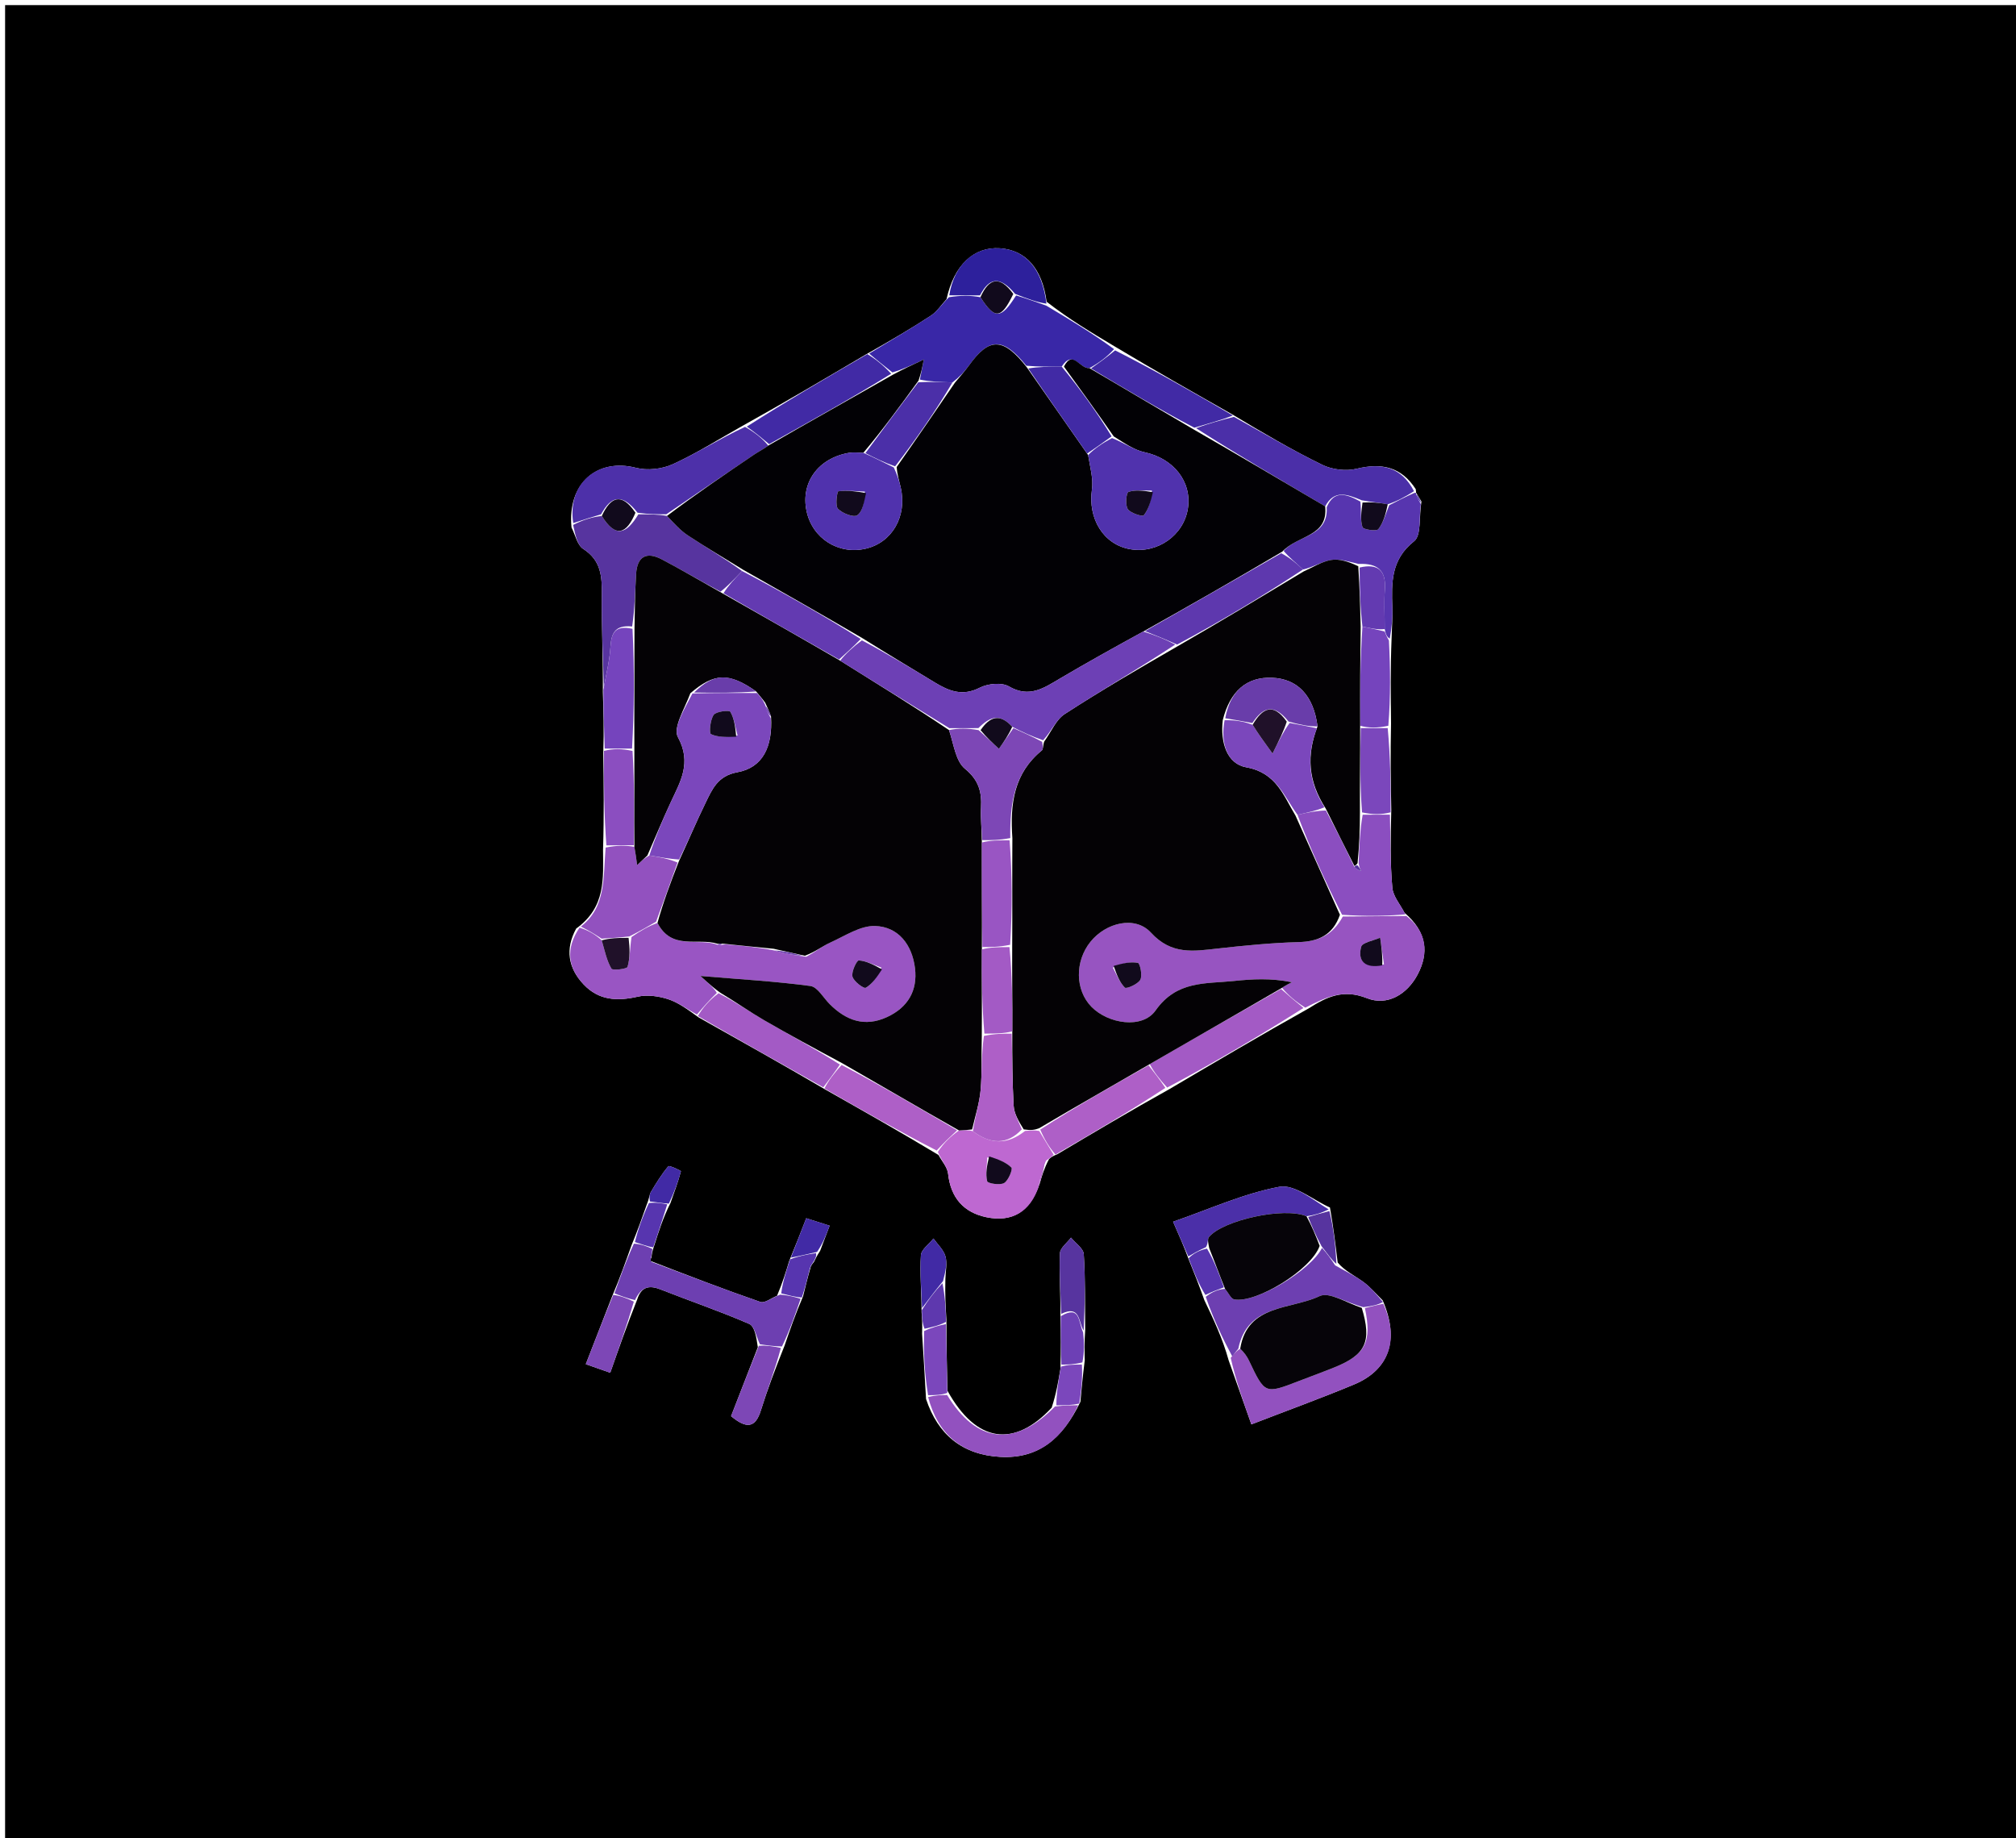 <svg version="1.1" id="Layer_1" xmlns="http://www.w3.org/2000/svg" xmlns:xlink="http://www.w3.org/1999/xlink" x="0px" y="0px"
	 width="100%" viewBox="0 0 396 361" enable-background="new 0 0 396 361" xml:space="preserve">
<path fill="#000000" opacity="1" stroke="none" 
	d="
M221,362 
	C147.333,362 74.167,362 1,362 
	C1,241.667 1,121.333 1,1 
	C133,1 265,1 397,1 
	C397,121.333 397,241.667 397,362 
	C338.5,362 280,362 221,362 
M159.216,248.939 
	C159.273,248.772 159.266,248.608 159.901,247.826 
	C160.163,247.262 160.425,246.698 161.095,245.676 
	C161.667,244.165 162.239,242.654 162.965,240.735 
	C161.244,240.186 159.938,239.77 158.365,239.269 
	C157.264,242.1 156.311,244.554 155.014,247.683 
	C154.374,249.791 153.734,251.9 152.632,254.499 
	C151.532,254.935 150.215,256.002 149.367,255.71 
	C142.256,253.254 135.231,250.55 127.896,247.702 
	C127.896,247.702 127.538,247.701 127.975,246.961 
	C128.029,246.401 128.084,245.841 128.496,244.686 
	C129.353,241.97 130.209,239.253 131.704,236.267 
	C132.428,234.205 133.198,232.155 133.755,230.049 
	C133.787,229.929 131.47,228.835 131.276,229.065 
	C129.972,230.607 128.9,232.356 127.86,234.102 
	C127.539,234.641 127.549,235.378 127.022,236.638 
	C126.156,239.1 125.29,241.561 124.027,244.637 
	C122.917,247.765 121.807,250.893 120.236,254.621 
	C118.568,258.916 116.9,263.212 115.066,267.932 
	C116.819,268.547 118.123,269.003 119.87,269.616 
	C121.573,264.774 123.14,260.319 125.151,255.261 
	C125.9,252.876 127.347,252.308 129.689,253.229 
	C135.506,255.519 141.437,257.534 147.165,260.023 
	C148.239,260.49 148.582,262.642 148.858,264.61 
	C147.086,269.173 145.314,273.736 143.603,278.142 
	C146.645,280.675 148.376,280.471 149.454,277.021 
	C150.732,272.932 152.262,268.921 154.105,264.303 
	C155.159,261.232 156.212,258.162 157.747,254.595 
	C158.189,252.784 158.631,250.973 159.216,248.939 
M208.297,268.826 
	C207.901,271.219 207.504,273.612 206.584,276.472 
	C199.242,284.359 191.817,283.461 186.111,273.152 
	C186.009,268.786 185.906,264.42 185.903,259.162 
	C185.757,256.786 185.61,254.41 185.699,251.176 
	C185.734,249.689 186.1,248.108 185.709,246.744 
	C185.34,245.46 184.173,244.406 183.358,243.251 
	C182.494,244.349 180.968,245.403 180.891,246.554 
	C180.661,249.986 181,253.457 181.024,257.745 
	C181.11,258.848 181.196,259.951 181.125,261.954 
	C181.38,265.98 181.635,270.005 181.902,274.769 
	C184.234,281.786 189.035,285.723 196.46,286.138 
	C204.019,286.562 208.735,282.5 212.22,275.324 
	C212.441,272.885 212.662,270.446 213.077,267.162 
	C213.032,265.433 212.986,263.703 213.162,261.239 
	C213.107,256.263 213.209,251.277 212.881,246.32 
	C212.806,245.189 211.248,244.156 210.373,243.079 
	C209.612,244.101 208.239,245.101 208.199,246.151 
	C208.047,250.109 208.33,254.084 208.301,258.947 
	C208.362,261.97 208.422,264.993 208.297,268.826 
M273.242,142.094 
	C273.173,136.733 273.104,131.371 273.351,125.261 
	C273.405,123.265 273.56,121.266 273.492,119.275 
	C273.327,114.428 273.216,109.902 277.772,106.299 
	C279.225,105.15 278.708,101.511 279.213,98.501 
	C278.866,97.93 278.518,97.359 278.153,96.764 
	C278.153,96.764 278.196,96.758 278.091,96.075 
	C275.273,91.7 271.422,90.864 266.499,92.064 
	C264.41,92.573 261.695,92.249 259.753,91.303 
	C253.834,88.422 248.152,85.053 241.951,81.334 
	C234.386,77.046 226.821,72.758 218.845,67.976 
	C214.401,65.326 209.956,62.675 205.586,59.26 
	C204.735,52.791 201.503,49.099 196.396,48.763 
	C191.369,48.432 187.414,51.971 185.931,58.749 
	C184.913,59.847 184.064,61.203 182.848,61.997 
	C178.878,64.59 174.775,66.978 170.026,69.655 
	C162.114,74.325 154.203,78.995 145.612,83.773 
	C141.14,86.283 136.791,89.064 132.14,91.18 
	C130.035,92.138 127.152,92.457 124.927,91.884 
	C117.351,89.931 111.401,94.919 112.265,103.61 
	C113.01,105.049 113.387,107.061 114.569,107.818 
	C118.068,110.06 118.255,113.19 118.217,116.802 
	C118.152,122.883 118.457,128.967 118.419,135.955 
	C118.539,139.647 118.66,143.338 118.501,147.924 
	C118.585,153.963 118.668,160.002 118.455,166.909 
	C118.47,172.437 119.064,178.149 113.175,182.379 
	C110.988,186.407 111.58,190.123 114.665,193.372 
	C117.619,196.484 121.234,196.677 125.27,195.752 
	C127.126,195.326 129.337,195.638 131.191,196.229 
	C133.211,196.872 135.004,198.226 137.25,199.837 
	C145.406,204.411 153.562,208.984 162.169,214.021 
	C169.404,218.112 176.64,222.203 184.345,226.841 
	C185,228.066 186.093,229.243 186.232,230.524 
	C186.743,235.238 189.289,238.14 193.752,239.067 
	C198.786,240.112 202.344,238.046 204.24,232.413 
	C204.673,230.93 205.105,229.447 206.068,227.645 
	C206.373,227.367 206.677,227.089 207.67,226.706 
	C214.783,222.479 221.896,218.251 229.71,213.906 
	C238.602,208.656 247.493,203.405 257.081,198.042 
	C260.598,195.806 263.851,194.201 268.492,196.044 
	C272.557,197.657 276.428,195.25 278.457,191.414 
	C280.667,187.236 280.367,183.092 275.878,179.266 
	C275.048,177.636 273.649,176.058 273.496,174.367 
	C273.064,169.603 273.143,164.793 273.288,159.097 
	C273.189,153.732 273.091,148.367 273.242,142.094 
M261.241,237.16 
	C257.907,235.692 254.259,232.542 251.303,233.094 
	C244.297,234.402 237.619,237.467 230.426,239.954 
	C231.705,242.864 232.564,244.817 233.537,247.462 
	C234.503,249.848 235.468,252.234 236.57,255.356 
	C238.357,259.101 240.145,262.845 241.339,267.171 
	C242.786,271.244 244.232,275.317 245.808,279.753 
	C253.074,276.946 259.59,274.585 265.977,271.918 
	C272.899,269.027 274.933,263.107 271.604,255.404 
	C270.334,254.172 269.182,252.775 267.762,251.75 
	C266.044,250.509 264.1,249.581 262.754,247.957 
	C262.348,244.574 261.942,241.191 261.241,237.16 
z"/>
<path fill="#9754C1" opacity="1" stroke="none" 
	d="
M276.256,179.902 
	C280.367,183.092 280.667,187.236 278.457,191.414 
	C276.428,195.25 272.557,197.657 268.492,196.044 
	C263.851,194.201 260.598,195.806 256.392,197.911 
	C254.346,196.6 252.99,195.42 251.83,194.009 
	C252.604,193.491 253.182,193.204 253.76,192.917 
	C249.564,192.07 245.967,192.298 242.385,192.67 
	C236.795,193.251 231.138,192.568 226.993,198.458 
	C224.382,202.17 217.672,201.078 214.41,197.762 
	C211.18,194.479 211.088,188.832 214.202,184.967 
	C217.22,181.221 222.951,179.766 226.084,183.179 
	C230.116,187.572 234.417,186.829 239.193,186.296 
	C244.474,185.707 249.779,185.179 255.085,185.034 
	C258.972,184.927 261.794,183.674 263.765,180.011 
	C268.21,179.973 272.233,179.938 276.256,179.902 
M218.597,190.04 
	C219.345,191.394 219.903,192.941 220.961,193.978 
	C221.255,194.266 223.518,193.302 223.99,192.431 
	C224.444,191.594 223.933,189.199 223.522,189.117 
	C222.062,188.826 220.463,189.231 218.597,190.04 
M271.849,189.405 
	C271.6,187.659 271.351,185.913 271.101,184.166 
	C269.802,184.751 267.597,185.099 267.371,185.963 
	C266.631,188.796 268.152,190.238 271.849,189.405 
z"/>
<path fill="#9955C3" opacity="1" stroke="none" 
	d="
M136.895,199.27 
	C135.004,198.226 133.211,196.872 131.191,196.229 
	C129.337,195.638 127.126,195.326 125.27,195.752 
	C121.234,196.677 117.619,196.484 114.665,193.372 
	C111.58,190.123 110.988,186.407 113.836,182.19 
	C115.724,182.787 116.952,183.572 118.197,184.681 
	C118.798,186.781 119.182,188.672 120.102,190.251 
	C120.337,190.655 123.141,190.327 123.267,189.897 
	C123.783,188.134 123.72,186.202 124.047,184.037 
	C125.773,182.838 127.321,181.934 129.146,181.263 
	C131.945,186.732 137.103,184.112 140.971,185.56 
	C141.338,185.663 141.697,185.572 142.455,185.467 
	C145.893,185.751 148.934,186.048 152.116,186.679 
	C154.174,187.32 156.09,187.628 158.375,187.908 
	C160.178,186.953 161.524,185.831 163.063,185.138 
	C165.946,183.841 168.971,181.782 171.88,181.871 
	C176.502,182.014 179.171,185.588 179.73,190.146 
	C180.271,194.555 178.345,197.868 174.233,199.762 
	C169.845,201.783 166.203,200.436 162.984,197.225 
	C161.732,195.977 160.587,193.845 159.186,193.656 
	C152.43,192.746 145.603,192.361 137.584,191.688 
	C139.51,193.428 140.34,194.178 140.803,195.014 
	C139.257,196.49 138.076,197.88 136.895,199.27 
M173.14,190.044 
	C171.661,189.516 170.199,188.731 168.692,188.635 
	C168.295,188.609 167.209,190.854 167.448,191.802 
	C167.687,192.752 169.666,194.223 170.046,194.005 
	C171.346,193.261 172.278,191.875 173.14,190.044 
z"/>
<path fill="#3927A7" opacity="1" stroke="none" 
	d="
M205.512,60.025 
	C209.956,62.675 214.401,65.326 218.838,68.569 
	C217.322,70.231 215.813,71.3 214.003,72.301 
	C212.113,72.493 210.727,68.598 208.544,72.003 
	C206.026,72.017 203.951,72.032 201.597,71.835 
	C197.05,66.205 194.312,66.247 190.366,71.74 
	C189.514,72.927 188.517,74.01 187.087,75.113 
	C184.605,75.019 182.622,74.954 180.692,74.553 
	C180.938,73.245 181.131,72.273 181.462,70.604 
	C179.043,71.74 177.345,72.537 175.301,73.145 
	C173.545,71.786 172.134,70.615 170.723,69.445 
	C174.775,66.978 178.878,64.59 182.848,61.997 
	C184.064,61.203 184.913,59.847 186.399,58.371 
	C188.744,58.002 190.62,58.011 192.586,58.374 
	C195.439,62.807 196.671,62.676 199.592,58.023 
	C201.806,58.686 203.659,59.355 205.512,60.025 
z"/>
<path fill="#57349F" opacity="1" stroke="none" 
	d="
M118.606,135.05 
	C118.457,128.967 118.152,122.883 118.217,116.802 
	C118.255,113.19 118.068,110.06 114.569,107.818 
	C113.387,107.061 113.01,105.049 112.579,103.096 
	C114.616,102.061 116.34,101.539 118.207,101.343 
	C120.989,105.828 123.115,104.788 125.395,101.015 
	C127.508,101.011 129.197,101.007 131.016,101.328 
	C132.455,102.83 133.644,104.189 135.097,105.147 
	C138.677,107.508 142.378,109.685 145.764,112.155 
	C144.294,113.676 143.09,114.977 141.533,116.206 
	C137.444,114.027 133.756,111.832 129.959,109.843 
	C127.001,108.293 125.155,109.295 124.952,112.696 
	C124.745,116.144 124.688,119.6 124.173,123.044 
	C120.621,122.694 120.066,124.551 119.899,127.197 
	C119.733,129.831 119.058,132.433 118.606,135.05 
z"/>
<path fill="#4D30A9" opacity="1" stroke="none" 
	d="
M118.064,101.018 
	C116.34,101.539 114.616,102.061 112.598,102.737 
	C111.401,94.919 117.351,89.931 124.927,91.884 
	C127.152,92.457 130.035,92.138 132.14,91.18 
	C136.791,89.064 141.14,86.283 146.35,83.84 
	C148.42,85.015 149.752,86.122 150.905,87.519 
	C149.878,88.283 148.991,88.699 148.189,89.241 
	C142.412,93.148 136.652,97.08 130.887,101.004 
	C129.197,101.007 127.508,101.011 125.241,100.708 
	C122.096,96.675 119.958,97.543 118.064,101.018 
z"/>
<path fill="#4B2FA8" opacity="1" stroke="none" 
	d="
M242.379,81.873 
	C248.152,85.053 253.834,88.422 259.753,91.303 
	C261.695,92.249 264.41,92.573 266.499,92.064 
	C271.422,90.864 275.273,91.7 277.754,96.474 
	C275.906,97.658 274.396,98.443 272.597,99.046 
	C270.836,98.724 269.363,98.584 267.48,98.26 
	C264.534,97.011 262.053,96.176 260.304,99.441 
	C251.613,94.319 243.222,89.385 234.949,84.104 
	C237.505,83.129 239.942,82.501 242.379,81.873 
z"/>
<path fill="#5735AF" opacity="1" stroke="none" 
	d="
M272.886,99.228 
	C274.396,98.443 275.906,97.658 277.806,96.815 
	C278.196,96.758 278.153,96.764 278.149,97.033 
	C278.46,97.872 278.777,98.442 279.093,99.011 
	C278.708,101.511 279.225,105.15 277.772,106.299 
	C273.216,109.902 273.327,114.428 273.492,119.275 
	C273.56,121.266 273.405,123.265 272.985,125.436 
	C272.407,125.081 272.197,124.55 271.993,123.554 
	C271.999,120.641 271.857,118.184 272.03,115.748 
	C272.288,112.1 270.69,110.601 266.876,110.76 
	C264.88,110.3 263.073,109.698 261.422,109.988 
	C259.568,110.315 257.857,111.447 255.943,111.85 
	C254.517,110.482 253.231,109.493 252.145,108.197 
	C254.987,105.027 260.925,105.458 260.602,99.631 
	C262.053,96.176 264.534,97.011 267.222,98.518 
	C267.408,100.505 267.169,102.141 267.632,103.546 
	C267.787,104.013 270.403,104.391 270.751,103.935 
	C271.771,102.602 272.216,100.829 272.886,99.228 
z"/>
<path fill="#BE68D1" opacity="1" stroke="none" 
	d="
M204.029,233.063 
	C202.344,238.046 198.786,240.112 193.752,239.067 
	C189.289,238.14 186.743,235.238 186.232,230.524 
	C186.093,229.243 185,228.066 184.221,226.243 
	C185.399,224.429 186.701,223.212 188.374,222.025 
	C189.481,221.979 190.216,221.904 191.106,222.179 
	C194.6,224.785 197.848,224.882 201.351,222.123 
	C202.472,222.035 203.216,221.942 204.138,222.134 
	C205.205,223.883 206.093,225.347 206.982,226.811 
	C206.677,227.089 206.373,227.367 205.483,227.951 
	C204.608,229.859 204.318,231.461 204.029,233.063 
M193.93,227.329 
	C193.869,228.903 193.546,230.543 193.914,232.009 
	C194.019,232.428 196.405,232.835 197.234,232.358 
	C198.08,231.872 198.974,229.618 198.67,229.314 
	C197.604,228.248 196.031,227.688 193.93,227.329 
z"/>
<path fill="#6D3FB1" opacity="1" stroke="none" 
	d="
M149.263,264.016 
	C148.582,262.642 148.239,260.49 147.165,260.023 
	C141.437,257.534 135.506,255.519 129.689,253.229 
	C127.347,252.308 125.9,252.876 124.727,255.353 
	C123.101,254.97 121.899,254.496 120.697,254.022 
	C121.807,250.893 122.917,247.765 124.516,244.261 
	C126.05,244.351 127.094,244.816 128.138,245.282 
	C128.084,245.841 128.029,246.401 127.809,247.345 
	C127.799,247.854 127.978,247.917 128.18,247.921 
	C135.231,250.55 142.256,253.254 149.367,255.71 
	C150.215,256.002 151.532,254.935 153.224,254.277 
	C154.966,254.4 156.116,254.746 157.266,255.091 
	C156.212,258.162 155.159,261.232 153.598,264.455 
	C151.815,264.41 150.539,264.213 149.263,264.016 
z"/>
<path fill="#8B4EC0" opacity="1" stroke="none" 
	d="
M276.067,179.584 
	C272.233,179.938 268.21,179.973 263.625,179.668 
	C260.201,172.95 257.338,166.572 254.868,160.035 
	C256.904,159.559 258.548,159.242 260.443,159.18 
	C262.477,162.983 264.261,166.531 266.049,170.311 
	C266.478,170.723 266.903,170.903 267.327,171.083 
	C267.173,170.721 267.019,170.36 266.874,169.545 
	C267.007,166.065 267.132,163.04 267.667,160.015 
	C269.726,160.01 271.374,160.005 273.022,160.001 
	C273.143,164.793 273.064,169.603 273.496,174.367 
	C273.649,176.058 275.048,177.636 276.067,179.584 
z"/>
<path fill="#9251BF" opacity="1" stroke="none" 
	d="
M271.715,256.054 
	C274.933,263.107 272.899,269.027 265.977,271.918 
	C259.59,274.585 253.074,276.946 245.808,279.753 
	C244.232,275.317 242.786,271.244 241.747,266.692 
	C242.519,265.768 242.882,265.323 243.613,264.89 
	C244.438,265.68 244.958,266.43 245.345,267.243 
	C248.473,273.824 248.464,273.825 255.17,271.229 
	C257.478,270.335 259.805,269.493 262.1,268.567 
	C268.261,266.082 269.505,263.537 268.107,256.912 
	C269.519,256.537 270.617,256.295 271.715,256.054 
z"/>
<path fill="#6D3FB1" opacity="1" stroke="none" 
	d="
M243.246,264.878 
	C242.882,265.323 242.519,265.768 242.044,266.402 
	C240.145,262.845 238.357,259.101 236.846,254.7 
	C238.217,253.643 239.313,253.242 240.634,253.139 
	C241.375,254.049 241.811,255.091 242.424,255.208 
	C246.716,256.029 257.579,249.404 259.679,245.096 
	C260.775,246.269 261.514,247.394 262.253,248.518 
	C264.1,249.581 266.044,250.509 267.762,251.75 
	C269.182,252.775 270.334,254.172 271.659,255.729 
	C270.617,256.295 269.519,256.537 267.806,256.735 
	C264.49,255.893 261.109,253.664 259.212,254.563 
	C253.521,257.259 245.014,256.096 243.246,264.878 
z"/>
<path fill="#9251BF" opacity="1" stroke="none" 
	d="
M128.87,181.03 
	C127.321,181.934 125.773,182.838 123.651,183.907 
	C121.446,184.168 119.813,184.263 118.18,184.357 
	C116.952,183.572 115.724,182.787 114.088,181.984 
	C119.064,178.149 118.47,172.437 118.96,166.468 
	C121.146,166.02 122.827,166.015 124.609,166.312 
	C124.843,167.606 124.976,168.596 125.152,169.9 
	C126.063,169.05 126.615,168.534 127.553,168.018 
	C129.673,168.359 131.408,168.701 133.085,169.404 
	C131.642,173.521 130.256,177.276 128.87,181.03 
z"/>
<path fill="#A35AC5" opacity="1" stroke="none" 
	d="
M251.634,194.24 
	C252.99,195.42 254.346,196.6 256.043,197.968 
	C247.493,203.405 238.602,208.656 229.265,213.607 
	C227.752,211.95 226.684,210.591 225.84,209.003 
	C234.587,203.93 243.11,199.085 251.634,194.24 
z"/>
<path fill="#A35AC5" opacity="1" stroke="none" 
	d="
M137.072,199.554 
	C138.076,197.88 139.257,196.49 141.146,195.08 
	C144.583,196.831 147.244,198.717 150.054,200.348 
	C155.016,203.227 160.069,205.949 164.97,209.086 
	C163.811,210.81 162.764,212.184 161.718,213.558 
	C153.562,208.984 145.406,204.411 137.072,199.554 
z"/>
<path fill="#412AA5" opacity="1" stroke="none" 
	d="
M151.083,87.23 
	C149.752,86.122 148.42,85.015 146.69,83.786 
	C154.203,78.995 162.114,74.325 170.374,69.55 
	C172.134,70.615 173.545,71.786 175.057,73.399 
	C167.133,78.304 159.108,82.767 151.083,87.23 
z"/>
<path fill="#9251BF" opacity="1" stroke="none" 
	d="
M211.786,276.009 
	C208.735,282.5 204.019,286.562 196.46,286.138 
	C189.035,285.723 184.234,281.786 182.311,274.394 
	C183.827,274.009 184.934,273.998 186.041,273.988 
	C191.817,283.461 199.242,284.359 207.235,276.238 
	C209.186,276.005 210.486,276.007 211.786,276.009 
z"/>
<path fill="#AE5FC7" opacity="1" stroke="none" 
	d="
M161.944,213.789 
	C162.764,212.184 163.811,210.81 165.317,209.168 
	C173.185,213.266 180.594,217.631 188.002,221.996 
	C186.701,223.212 185.399,224.429 183.986,225.969 
	C176.64,222.203 169.404,218.112 161.944,213.789 
z"/>
<path fill="#AE5FC7" opacity="1" stroke="none" 
	d="
M225.616,209.232 
	C226.684,210.591 227.752,211.95 228.914,213.666 
	C221.896,218.251 214.783,222.479 207.326,226.758 
	C206.093,225.347 205.205,223.883 204.327,221.858 
	C211.43,217.275 218.523,213.253 225.616,209.232 
z"/>
<path fill="#412AA5" opacity="1" stroke="none" 
	d="
M242.165,81.604 
	C239.942,82.501 237.505,83.129 234.599,84.005 
	C227.521,80.292 220.913,76.331 214.304,72.37 
	C215.813,71.3 217.322,70.231 219.044,68.816 
	C226.821,72.758 234.386,77.046 242.165,81.604 
z"/>
<path fill="#4B2FA8" opacity="1" stroke="none" 
	d="
M233.423,246.77 
	C232.564,244.817 231.705,242.864 230.426,239.954 
	C237.619,237.467 244.297,234.402 251.303,233.094 
	C254.259,232.542 257.907,235.692 260.991,237.535 
	C259.48,238.28 258.218,238.649 256.627,238.881 
	C252.262,236.998 240.247,239.632 237.474,242.963 
	C237.135,243.37 237.352,244.24 236.872,244.959 
	C235.43,245.606 234.426,246.188 233.423,246.77 
z"/>
<path fill="#7544BD" opacity="1" stroke="none" 
	d="
M118.512,135.502 
	C119.058,132.433 119.733,129.831 119.899,127.197 
	C120.066,124.551 120.621,122.694 124.241,123.504 
	C124.639,131.658 124.576,139.341 124.152,147.028 
	C122.12,147.031 120.45,147.031 118.781,147.03 
	C118.66,143.338 118.539,139.647 118.512,135.502 
z"/>
<path fill="#2D209C" opacity="1" stroke="none" 
	d="
M192.497,58.021 
	C190.62,58.011 188.744,58.002 186.463,58.002 
	C187.414,51.971 191.369,48.432 196.396,48.763 
	C201.503,49.099 204.735,52.791 205.549,59.643 
	C203.659,59.355 201.806,58.686 199.402,57.722 
	C196.408,54.142 194.305,54.502 192.497,58.021 
z"/>
<path fill="#8B4EC0" opacity="1" stroke="none" 
	d="
M118.641,147.477 
	C120.45,147.031 122.12,147.031 124.245,147.486 
	C124.637,153.963 124.573,159.986 124.509,166.009 
	C122.827,166.015 121.146,166.02 119.108,166.033 
	C118.668,160.002 118.585,153.963 118.641,147.477 
z"/>
<path fill="#7544BD" opacity="1" stroke="none" 
	d="
M271.986,124.02 
	C272.197,124.55 272.407,125.081 272.827,125.81 
	C273.104,131.371 273.173,136.733 272.709,142.548 
	C270.546,143.003 268.916,143.004 267.168,142.549 
	C267.127,135.744 267.203,129.394 267.622,123.071 
	C269.305,123.404 270.646,123.712 271.986,124.02 
z"/>
<path fill="#7B47BC" opacity="1" stroke="none" 
	d="
M267.286,143.005 
	C268.916,143.004 270.546,143.003 272.585,143.002 
	C273.091,148.367 273.189,153.732 273.155,159.549 
	C271.374,160.005 269.726,160.01 267.541,159.561 
	C267.098,153.74 267.192,148.372 267.286,143.005 
z"/>
<path fill="#7D47B6" opacity="1" stroke="none" 
	d="
M149.061,264.313 
	C150.539,264.213 151.815,264.41 153.387,264.741 
	C152.262,268.921 150.732,272.932 149.454,277.021 
	C148.376,280.471 146.645,280.675 143.603,278.142 
	C145.314,273.736 147.086,269.173 149.061,264.313 
z"/>
<path fill="#7D47B6" opacity="1" stroke="none" 
	d="
M120.466,254.321 
	C121.899,254.496 123.101,254.97 124.505,255.654 
	C123.14,260.319 121.573,264.774 119.87,269.616 
	C118.123,269.003 116.819,268.547 115.066,267.932 
	C116.9,263.212 118.568,258.916 120.466,254.321 
z"/>
<path fill="#57349F" opacity="1" stroke="none" 
	d="
M208.45,258.053 
	C208.33,254.084 208.047,250.109 208.199,246.151 
	C208.239,245.101 209.612,244.101 210.373,243.079 
	C211.248,244.156 212.806,245.189 212.881,246.32 
	C213.209,251.277 213.107,256.263 212.863,261.333 
	C211.785,259.58 212.225,256.245 208.45,258.053 
z"/>
<path fill="#412AA5" opacity="1" stroke="none" 
	d="
M181.116,256.912 
	C181,253.457 180.661,249.986 180.891,246.554 
	C180.968,245.403 182.494,244.349 183.358,243.251 
	C184.173,244.406 185.34,245.46 185.709,246.744 
	C186.1,248.108 185.734,249.689 185.241,251.61 
	C183.561,253.667 182.339,255.29 181.116,256.912 
z"/>
<path fill="#7B47BC" opacity="1" stroke="none" 
	d="
M186.076,273.57 
	C184.934,273.998 183.827,274.009 182.306,274.025 
	C181.635,270.005 181.38,265.98 181.527,261.427 
	C183.22,260.618 184.512,260.336 185.803,260.054 
	C185.906,264.42 186.009,268.786 186.076,273.57 
z"/>
<path fill="#5735AF" opacity="1" stroke="none" 
	d="
M128.317,244.984 
	C127.094,244.816 126.05,244.351 124.715,243.954 
	C125.29,241.561 126.156,239.1 127.465,236.275 
	C128.96,236.121 130.013,236.329 131.066,236.537 
	C130.209,239.253 129.353,241.97 128.317,244.984 
z"/>
<path fill="#6D40B5" opacity="1" stroke="none" 
	d="
M208.375,258.5 
	C212.225,256.245 211.785,259.58 212.753,261.7 
	C212.986,263.703 213.032,265.433 212.613,267.582 
	C210.927,268.006 209.705,268.011 208.483,268.016 
	C208.422,264.993 208.362,261.97 208.375,258.5 
z"/>
<path fill="#57349F" opacity="1" stroke="none" 
	d="
M256.957,239.019 
	C258.218,238.649 259.48,238.28 261.139,237.859 
	C261.942,241.191 262.348,244.574 262.504,248.238 
	C261.514,247.394 260.775,246.269 259.576,244.741 
	C258.397,242.565 257.677,240.792 256.957,239.019 
z"/>
<path fill="#412AA5" opacity="1" stroke="none" 
	d="
M155.358,247.008 
	C156.311,244.554 157.264,242.1 158.365,239.269 
	C159.938,239.77 161.244,240.186 162.965,240.735 
	C162.239,242.654 161.667,244.165 160.492,245.885 
	C158.379,246.399 156.868,246.703 155.358,247.008 
z"/>
<path fill="#412AA5" opacity="1" stroke="none" 
	d="
M131.385,236.402 
	C130.013,236.329 128.96,236.121 127.657,235.968 
	C127.549,235.378 127.539,234.641 127.86,234.102 
	C128.9,232.356 129.972,230.607 131.276,229.065 
	C131.47,228.835 133.787,229.929 133.755,230.049 
	C133.198,232.155 132.428,234.205 131.385,236.402 
z"/>
<path fill="#7B47BC" opacity="1" stroke="none" 
	d="
M208.39,268.421 
	C209.705,268.011 210.927,268.006 212.516,268.004 
	C212.662,270.446 212.441,272.885 212.003,275.667 
	C210.486,276.007 209.186,276.005 207.497,276.004 
	C207.504,273.612 207.901,271.219 208.39,268.421 
z"/>
<path fill="#5735AF" opacity="1" stroke="none" 
	d="
M233.48,247.116 
	C234.426,246.188 235.43,245.606 237.092,245.226 
	C238.636,247.899 239.523,250.37 240.41,252.842 
	C239.313,253.242 238.217,253.643 236.778,254.332 
	C235.468,252.234 234.503,249.848 233.48,247.116 
z"/>
<path fill="#5735AF" opacity="1" stroke="none" 
	d="
M155.186,247.345 
	C156.868,246.703 158.379,246.399 160.288,246.114 
	C160.425,246.698 160.163,247.262 159.512,248.239 
	C159.075,248.818 159.058,248.989 159.072,249.163 
	C158.631,250.973 158.189,252.784 157.507,254.843 
	C156.116,254.746 154.966,254.4 153.455,254.032 
	C153.734,251.9 154.374,249.791 155.186,247.345 
z"/>
<path fill="#5E38AE" opacity="1" stroke="none" 
	d="
M185.853,259.608 
	C184.512,260.336 183.22,260.618 181.605,260.977 
	C181.196,259.951 181.11,258.848 181.07,257.329 
	C182.339,255.29 183.561,253.667 185.123,252.04 
	C185.61,254.41 185.757,256.786 185.853,259.608 
z"/>
<path fill="#AE5FC7" opacity="1" stroke="none" 
	d="
M204.134,232.738 
	C204.318,231.461 204.608,229.859 205.218,228.111 
	C205.105,229.447 204.673,230.93 204.134,232.738 
z"/>
<path fill="#4B2FA8" opacity="1" stroke="none" 
	d="
M279.153,98.756 
	C278.777,98.442 278.46,97.872 278.157,97.046 
	C278.518,97.359 278.866,97.93 279.153,98.756 
z"/>
<path fill="#412AA5" opacity="1" stroke="none" 
	d="
M159.144,249.051 
	C159.058,248.989 159.075,248.818 159.159,248.549 
	C159.266,248.608 159.273,248.772 159.144,249.051 
z"/>
<path fill="#5735AF" opacity="1" stroke="none" 
	d="
M128.038,247.811 
	C127.978,247.917 127.799,247.854 127.59,247.715 
	C127.538,247.701 127.896,247.702 128.038,247.811 
z"/>
<path fill="#040205" opacity="1" stroke="none" 
	d="
M267.168,142.549 
	C267.192,148.372 267.098,153.74 267.13,159.561 
	C267.132,163.04 267.007,166.065 266.663,169.508 
	C266.444,169.926 266.045,170.079 266.045,170.079 
	C264.261,166.531 262.477,162.983 260.411,158.804 
	C256.913,153.39 256.621,148.328 258.801,142.668 
	C258.019,136.544 254.829,133.311 249.861,133.117 
	C244.942,132.925 241.631,135.677 240.187,141.434 
	C239.684,145.86 241.008,150.022 244.8,150.704 
	C250.694,151.765 252.082,156.224 254.476,160.194 
	C257.338,166.572 260.201,172.95 263.203,179.671 
	C261.794,183.674 258.972,184.927 255.085,185.034 
	C249.779,185.179 244.474,185.707 239.193,186.296 
	C234.417,186.829 230.116,187.572 226.084,183.179 
	C222.951,179.766 217.22,181.221 214.202,184.967 
	C211.088,188.832 211.18,194.479 214.41,197.762 
	C217.672,201.078 224.382,202.17 226.993,198.458 
	C231.138,192.568 236.795,193.251 242.385,192.67 
	C245.967,192.298 249.564,192.07 253.76,192.917 
	C253.182,193.204 252.604,193.491 251.83,194.009 
	C243.11,199.085 234.587,203.93 225.84,209.003 
	C218.523,213.253 211.43,217.275 204.148,221.573 
	C203.216,221.942 202.472,222.035 201.086,221.82 
	C199.979,220.06 199.194,218.626 199.11,217.152 
	C198.841,212.449 198.832,207.731 198.843,202.564 
	C198.877,196.745 198.791,191.381 198.824,185.562 
	C198.874,178.422 198.803,171.738 198.858,164.607 
	C198.364,157.723 199.234,151.8 204.649,147.382 
	C204.935,147.148 204.841,146.45 205.106,145.661 
	C206.55,143.619 207.457,141.333 209.138,140.244 
	C216.296,135.605 223.683,131.321 231.343,126.91 
	C239.826,122.019 247.955,117.124 256.083,112.229 
	C257.857,111.447 259.568,110.315 261.422,109.988 
	C263.073,109.698 264.88,110.3 266.805,111.216 
	C267.087,115.631 267.183,119.338 267.279,123.045 
	C267.203,129.394 267.127,135.744 267.168,142.549 
z"/>
<path fill="#110A1C" opacity="1" stroke="none" 
	d="
M218.757,189.706 
	C220.463,189.231 222.062,188.826 223.522,189.117 
	C223.933,189.199 224.444,191.594 223.99,192.431 
	C223.518,193.302 221.255,194.266 220.961,193.978 
	C219.903,192.941 219.345,191.394 218.757,189.706 
z"/>
<path fill="#110A1C" opacity="1" stroke="none" 
	d="
M271.509,189.599 
	C268.152,190.238 266.631,188.796 267.371,185.963 
	C267.597,185.099 269.802,184.751 271.101,184.166 
	C271.351,185.913 271.6,187.659 271.509,189.599 
z"/>
<path fill="#040205" opacity="1" stroke="none" 
	d="
M124.609,166.312 
	C124.573,159.986 124.637,153.963 124.607,147.483 
	C124.576,139.341 124.639,131.658 124.633,123.513 
	C124.688,119.6 124.745,116.144 124.952,112.696 
	C125.155,109.295 127.001,108.293 129.959,109.843 
	C133.756,111.832 137.444,114.027 141.763,116.445 
	C149.835,121.013 157.323,125.27 165.035,129.759 
	C172.337,134.334 179.414,138.677 186.415,143.391 
	C187.357,146.233 187.726,149.495 189.546,150.989 
	C192.26,153.217 192.868,155.516 192.702,158.624 
	C192.59,160.742 192.85,162.88 192.865,165.47 
	C192.845,172.623 192.904,179.315 192.868,186.465 
	C192.831,192.284 192.891,197.645 192.854,203.464 
	C192.733,207.33 192.921,210.756 192.617,214.139 
	C192.383,216.731 191.529,219.268 190.95,221.829 
	C190.216,221.904 189.481,221.979 188.374,222.025 
	C180.594,217.631 173.185,213.266 165.43,208.819 
	C160.069,205.949 155.016,203.227 150.054,200.348 
	C147.244,198.717 144.583,196.831 141.512,194.994 
	C140.34,194.178 139.51,193.428 137.584,191.688 
	C145.603,192.361 152.43,192.746 159.186,193.656 
	C160.587,193.845 161.732,195.977 162.984,197.225 
	C166.203,200.436 169.845,201.783 174.233,199.762 
	C178.345,197.868 180.271,194.555 179.73,190.146 
	C179.171,185.588 176.502,182.014 171.88,181.871 
	C168.971,181.782 165.946,183.841 163.063,185.138 
	C161.524,185.831 160.178,186.953 158.092,187.713 
	C155.618,187.146 153.796,186.745 151.974,186.345 
	C148.934,186.048 145.893,185.751 142.19,185.362 
	C141.339,185.302 141.151,185.334 140.963,185.366 
	C137.103,184.112 131.945,186.732 129.146,181.263 
	C130.256,177.276 131.642,173.521 133.342,169.181 
	C135.281,164.978 136.816,161.317 138.558,157.758 
	C139.894,155.03 140.948,152.38 144.859,151.668 
	C149.779,150.772 151.8,146.736 151.455,140.752 
	C151.132,139.732 150.752,139.017 150.31,138.021 
	C149.726,137.198 149.204,136.657 148.534,135.807 
	C143.183,132.04 140.294,132.15 135.611,136.152 
	C134.484,139.206 132.146,142.914 133.169,144.794 
	C135.924,149.857 133.63,153.524 131.723,157.634 
	C130.132,161.061 128.681,164.554 127.168,168.018 
	C126.615,168.534 126.063,169.05 125.152,169.9 
	C124.976,168.596 124.843,167.606 124.609,166.312 
z"/>
<path fill="#201129" opacity="1" stroke="none" 
	d="
M118.197,184.681 
	C119.813,184.263 121.446,184.168 123.474,184.203 
	C123.72,186.202 123.783,188.134 123.267,189.897 
	C123.141,190.327 120.337,190.655 120.102,190.251 
	C119.182,188.672 118.798,186.781 118.197,184.681 
z"/>
<path fill="#110A1C" opacity="1" stroke="none" 
	d="
M173.245,190.388 
	C172.278,191.875 171.346,193.261 170.046,194.005 
	C169.666,194.223 167.687,192.752 167.448,191.802 
	C167.209,190.854 168.295,188.609 168.692,188.635 
	C170.199,188.731 171.661,189.516 173.245,190.388 
z"/>
<path fill="#693DAA" opacity="1" stroke="none" 
	d="
M152.116,186.679 
	C153.796,186.745 155.618,187.146 157.723,187.741 
	C156.09,187.628 154.174,187.32 152.116,186.679 
z"/>
<path fill="#693DAA" opacity="1" stroke="none" 
	d="
M140.971,185.56 
	C141.151,185.334 141.339,185.302 141.791,185.375 
	C141.697,185.572 141.338,185.663 140.971,185.56 
z"/>
<path fill="#020105" opacity="1" stroke="none" 
	d="
M214.003,72.301 
	C220.913,76.331 227.521,80.292 234.48,84.352 
	C243.222,89.385 251.613,94.319 260.304,99.441 
	C260.925,105.458 254.987,105.027 251.869,108.349 
	C242.563,113.86 233.735,118.911 224.565,124.038 
	C218.881,127.156 213.504,130.139 208.21,133.265 
	C205.044,135.134 202.198,137.149 198.178,134.814 
	C196.754,133.986 194.037,134.26 192.445,135.074 
	C189.072,136.8 186.419,135.739 183.639,134.05 
	C179.005,131.235 174.355,128.446 169.477,125.384 
	C161.505,120.726 153.767,116.33 146.03,111.935 
	C142.378,109.685 138.677,107.508 135.097,105.147 
	C133.644,104.189 132.455,102.83 131.016,101.328 
	C136.652,97.08 142.412,93.148 148.189,89.241 
	C148.991,88.699 149.878,88.283 150.905,87.519 
	C159.108,82.767 167.133,78.304 175.402,73.588 
	C177.345,72.537 179.043,71.74 181.462,70.604 
	C181.131,72.273 180.938,73.245 180.428,74.745 
	C176.739,79.847 173.368,84.422 169.589,88.931 
	C168.356,88.887 167.51,88.806 166.705,88.949 
	C160.699,90.018 157.262,94.777 158.423,100.354 
	C159.544,105.736 164.688,109.011 170.056,107.76 
	C175.251,106.549 178.211,101.411 176.931,95.771 
	C176.638,94.484 176.234,93.221 176.136,91.728 
	C180.123,86.054 183.855,80.598 187.586,75.142 
	C188.517,74.01 189.514,72.927 190.366,71.74 
	C194.312,66.247 197.05,66.205 201.709,72.163 
	C205.917,78.162 209.733,83.622 213.737,89.37 
	C214.139,91.824 214.785,94.05 214.487,96.142 
	C213.67,101.859 216.737,106.937 221.968,107.859 
	C227.328,108.803 232.528,105.148 233.339,99.866 
	C234.154,94.557 230.475,90.03 224.831,88.826 
	C222.737,88.379 220.844,86.997 218.768,85.714 
	C215.447,80.926 212.217,76.465 208.987,72.005 
	C210.727,68.598 212.113,72.493 214.003,72.301 
z"/>
<path fill="#4B2FA8" opacity="1" stroke="none" 
	d="
M169.996,88.997 
	C173.368,84.422 176.739,79.847 180.375,75.081 
	C182.622,74.954 184.605,75.019 187.087,75.113 
	C183.855,80.598 180.123,86.054 175.823,91.592 
	C173.502,90.782 171.749,89.889 169.996,88.997 
z"/>
<path fill="#412AA5" opacity="1" stroke="none" 
	d="
M213.55,89.081 
	C209.733,83.622 205.917,78.162 201.988,72.374 
	C203.951,72.032 206.026,72.017 208.544,72.003 
	C212.217,76.465 215.447,80.926 218.346,85.711 
	C216.526,87.051 215.038,88.066 213.55,89.081 
z"/>
<path fill="#110A1C" opacity="1" stroke="none" 
	d="
M192.586,58.374 
	C194.305,54.502 196.408,54.142 199.041,57.728 
	C196.671,62.676 195.439,62.807 192.586,58.374 
z"/>
<path fill="#633AB1" opacity="1" stroke="none" 
	d="
M145.764,112.155 
	C153.767,116.33 161.505,120.726 169.067,125.505 
	C167.532,127.101 166.171,128.314 164.811,129.527 
	C157.323,125.27 149.835,121.013 142.116,116.517 
	C143.09,114.977 144.294,113.676 145.764,112.155 
z"/>
<path fill="#110A1C" opacity="1" stroke="none" 
	d="
M118.207,101.343 
	C119.958,97.543 122.096,96.675 124.819,100.708 
	C123.115,104.788 120.989,105.828 118.207,101.343 
z"/>
<path fill="#110A1C" opacity="1" stroke="none" 
	d="
M272.597,99.046 
	C272.216,100.829 271.771,102.602 270.751,103.935 
	C270.403,104.391 267.787,104.013 267.632,103.546 
	C267.169,102.141 267.408,100.505 267.632,98.702 
	C269.363,98.584 270.836,98.724 272.597,99.046 
z"/>
<path fill="#5E38AE" opacity="1" stroke="none" 
	d="
M224.906,123.963 
	C233.735,118.911 242.563,113.86 251.669,108.656 
	C253.231,109.493 254.517,110.482 255.943,111.85 
	C247.955,117.124 239.826,122.019 231.214,126.593 
	C228.788,125.503 226.847,124.733 224.906,123.963 
z"/>
<path fill="#633AB1" opacity="1" stroke="none" 
	d="
M267.622,123.071 
	C267.183,119.338 267.087,115.631 267.062,111.468 
	C270.69,110.601 272.288,112.1 272.03,115.748 
	C271.857,118.184 271.999,120.641 271.993,123.554 
	C270.646,123.712 269.305,123.404 267.622,123.071 
z"/>
<path fill="#AE5FC7" opacity="1" stroke="none" 
	d="
M191.106,222.179 
	C191.529,219.268 192.383,216.731 192.617,214.139 
	C192.921,210.756 192.733,207.33 193.267,203.461 
	C195.426,203.007 197.074,203.013 198.722,203.019 
	C198.832,207.731 198.841,212.449 199.11,217.152 
	C199.194,218.626 199.979,220.06 200.709,221.815 
	C197.848,224.882 194.6,224.785 191.106,222.179 
z"/>
<path fill="#110A1C" opacity="1" stroke="none" 
	d="
M194.29,227.132 
	C196.031,227.688 197.604,228.248 198.67,229.314 
	C198.974,229.618 198.08,231.872 197.234,232.358 
	C196.405,232.835 194.019,232.428 193.914,232.009 
	C193.546,230.543 193.869,228.903 194.29,227.132 
z"/>
<path fill="#7B47BC" opacity="1" stroke="none" 
	d="
M258.683,143.04 
	C256.621,148.328 256.913,153.39 260.161,158.549 
	C258.548,159.242 256.904,159.559 254.868,160.035 
	C252.082,156.224 250.694,151.765 244.8,150.704 
	C241.008,150.022 239.684,145.86 240.545,141.455 
	C242.684,141.399 244.337,141.703 246.052,142.354 
	C247.178,144.168 248.243,145.635 249.963,148.005 
	C251.305,145.303 252.127,143.65 253.322,141.992 
	C255.357,142.338 257.02,142.689 258.683,143.04 
z"/>
<path fill="#57349F" opacity="1" stroke="none" 
	d="
M266.049,170.311 
	C266.045,170.079 266.444,169.926 266.655,169.962 
	C267.019,170.36 267.173,170.721 267.327,171.083 
	C266.903,170.903 266.478,170.723 266.049,170.311 
z"/>
<path fill="#060409" opacity="1" stroke="none" 
	d="
M243.613,264.89 
	C245.014,256.096 253.521,257.259 259.212,254.563 
	C261.109,253.664 264.49,255.893 267.492,256.869 
	C269.505,263.537 268.261,266.082 262.1,268.567 
	C259.805,269.493 257.478,270.335 255.17,271.229 
	C248.464,273.825 248.473,273.824 245.345,267.243 
	C244.958,266.43 244.438,265.68 243.613,264.89 
z"/>
<path fill="#060409" opacity="1" stroke="none" 
	d="
M240.634,253.139 
	C239.523,250.37 238.636,247.899 237.53,245.161 
	C237.352,244.24 237.135,243.37 237.474,242.963 
	C240.247,239.632 252.262,236.998 256.627,238.881 
	C257.677,240.792 258.397,242.565 259.219,244.693 
	C257.579,249.404 246.716,256.029 242.424,255.208 
	C241.811,255.091 241.375,254.049 240.634,253.139 
z"/>
<path fill="#7B47BC" opacity="1" stroke="none" 
	d="
M151.399,141.058 
	C151.8,146.736 149.779,150.772 144.859,151.668 
	C140.948,152.38 139.894,155.03 138.558,157.758 
	C136.816,161.317 135.281,164.978 133.4,168.819 
	C131.408,168.701 129.673,168.359 127.553,168.018 
	C128.681,164.554 130.132,161.061 131.723,157.634 
	C133.63,153.524 135.924,149.857 133.169,144.794 
	C132.146,142.914 134.484,139.206 136.019,136.194 
	C140.727,136.077 144.705,136.097 148.683,136.116 
	C149.204,136.657 149.726,137.198 150.257,138.34 
	C150.645,139.647 151.022,140.352 151.399,141.058 
M144.876,144.448 
	C144.451,142.868 144.247,141.162 143.456,139.795 
	C143.246,139.432 140.675,139.714 140.186,140.406 
	C139.495,141.384 139.261,144.005 139.655,144.192 
	C141.027,144.844 142.754,144.751 144.876,144.448 
z"/>
<path fill="#6D40B5" opacity="1" stroke="none" 
	d="
M224.565,124.038 
	C226.847,124.733 228.788,125.503 230.858,126.59 
	C223.683,131.321 216.296,135.605 209.138,140.244 
	C207.457,141.333 206.55,143.619 204.892,145.39 
	C202.685,144.62 200.875,143.815 198.828,142.745 
	C196.351,140.005 194.396,140.79 192.186,143.007 
	C190.034,143.011 188.262,143.015 186.491,143.02 
	C179.414,138.677 172.337,134.334 165.035,129.759 
	C166.171,128.314 167.532,127.101 169.302,125.767 
	C174.355,128.446 179.005,131.235 183.639,134.05 
	C186.419,135.739 189.072,136.8 192.445,135.074 
	C194.037,134.26 196.754,133.986 198.178,134.814 
	C202.198,137.149 205.044,135.134 208.21,133.265 
	C213.504,130.139 218.881,127.156 224.565,124.038 
z"/>
<path fill="#7D47B6" opacity="1" stroke="none" 
	d="
M199.065,143.009 
	C200.875,143.815 202.685,144.62 204.71,145.697 
	C204.841,146.45 204.935,147.148 204.649,147.382 
	C199.234,151.8 198.364,157.723 198.446,164.602 
	C196.253,165.032 194.599,165.02 192.944,165.009 
	C192.85,162.88 192.59,160.742 192.702,158.624 
	C192.868,155.516 192.26,153.217 189.546,150.989 
	C187.726,149.495 187.357,146.233 186.415,143.391 
	C188.262,143.015 190.034,143.011 192.231,143.406 
	C193.844,144.893 195.031,145.98 196.218,147.067 
	C197.167,145.715 198.116,144.362 199.065,143.009 
z"/>
<path fill="#9955C3" opacity="1" stroke="none" 
	d="
M192.865,165.47 
	C194.599,165.02 196.253,165.032 198.32,165.048 
	C198.803,171.738 198.874,178.422 198.416,185.562 
	C196.245,186.014 194.604,186.01 192.963,186.007 
	C192.904,179.315 192.845,172.623 192.865,165.47 
z"/>
<path fill="#693DAA" opacity="1" stroke="none" 
	d="
M245.991,142.008 
	C244.337,141.703 242.684,141.399 240.672,141.073 
	C241.631,135.677 244.942,132.925 249.861,133.117 
	C254.829,133.311 258.019,136.544 258.801,142.668 
	C257.02,142.689 255.357,142.338 253.13,141.726 
	C250.065,137.909 247.957,139.095 245.991,142.008 
z"/>
<path fill="#A35AC5" opacity="1" stroke="none" 
	d="
M192.868,186.465 
	C194.604,186.01 196.245,186.014 198.295,186.018 
	C198.791,191.381 198.877,196.745 198.843,202.564 
	C197.074,203.013 195.426,203.007 193.364,203.003 
	C192.891,197.645 192.831,192.284 192.868,186.465 
z"/>
<path fill="#693DAA" opacity="1" stroke="none" 
	d="
M148.534,135.807 
	C144.705,136.097 140.727,136.077 136.341,136.015 
	C140.294,132.15 143.183,132.04 148.534,135.807 
z"/>
<path fill="#693DAA" opacity="1" stroke="none" 
	d="
M151.455,140.752 
	C151.022,140.352 150.645,139.647 150.32,138.622 
	C150.752,139.017 151.132,139.732 151.455,140.752 
z"/>
<path fill="#5032AD" opacity="1" stroke="none" 
	d="
M213.737,89.37 
	C215.038,88.066 216.526,87.051 218.436,86.038 
	C220.844,86.997 222.737,88.379 224.831,88.826 
	C230.475,90.03 234.154,94.557 233.339,99.866 
	C232.528,105.148 227.328,108.803 221.968,107.859 
	C216.737,106.937 213.67,101.859 214.487,96.142 
	C214.785,94.05 214.139,91.824 213.737,89.37 
M226.269,96.353 
	C224.715,96.385 223.069,96.142 221.662,96.613 
	C221.235,96.756 220.993,99.175 221.526,99.987 
	C222.058,100.798 224.427,101.514 224.671,101.21 
	C225.62,100.029 226.045,98.426 226.269,96.353 
z"/>
<path fill="#5032AD" opacity="1" stroke="none" 
	d="
M169.589,88.931 
	C171.749,89.889 173.502,90.782 175.568,91.81 
	C176.234,93.221 176.638,94.484 176.931,95.771 
	C178.211,101.411 175.251,106.549 170.056,107.76 
	C164.688,109.011 159.544,105.736 158.423,100.354 
	C157.262,94.777 160.699,90.018 166.705,88.949 
	C167.51,88.806 168.356,88.887 169.589,88.931 
M169.889,96.555 
	C168.139,96.479 166.374,96.276 164.662,96.493 
	C164.453,96.52 164.007,99.307 164.6,99.928 
	C165.463,100.832 167.69,101.684 168.396,101.197 
	C169.468,100.457 169.732,98.549 169.889,96.555 
z"/>
<path fill="#201129" opacity="1" stroke="none" 
	d="
M246.052,142.354 
	C247.957,139.095 250.065,137.909 252.757,141.731 
	C252.127,143.65 251.305,145.303 249.963,148.005 
	C248.243,145.635 247.178,144.168 246.052,142.354 
z"/>
<path fill="#110A1C" opacity="1" stroke="none" 
	d="
M144.611,144.695 
	C142.754,144.751 141.027,144.844 139.655,144.192 
	C139.261,144.005 139.495,141.384 140.186,140.406 
	C140.675,139.714 143.246,139.432 143.456,139.795 
	C144.247,141.162 144.451,142.868 144.611,144.695 
z"/>
<path fill="#110A1C" opacity="1" stroke="none" 
	d="
M198.828,142.745 
	C198.116,144.362 197.167,145.715 196.218,147.067 
	C195.031,145.98 193.844,144.893 192.613,143.407 
	C194.396,140.79 196.351,140.005 198.828,142.745 
z"/>
<path fill="#110A1C" opacity="1" stroke="none" 
	d="
M226.467,96.667 
	C226.045,98.426 225.62,100.029 224.671,101.21 
	C224.427,101.514 222.058,100.798 221.526,99.987 
	C220.993,99.175 221.235,96.756 221.662,96.613 
	C223.069,96.142 224.715,96.385 226.467,96.667 
z"/>
<path fill="#110A1C" opacity="1" stroke="none" 
	d="
M170.114,96.846 
	C169.732,98.549 169.468,100.457 168.396,101.197 
	C167.69,101.684 165.463,100.832 164.6,99.928 
	C164.007,99.307 164.453,96.52 164.662,96.493 
	C166.374,96.276 168.139,96.479 170.114,96.846 
z"/>
</svg>